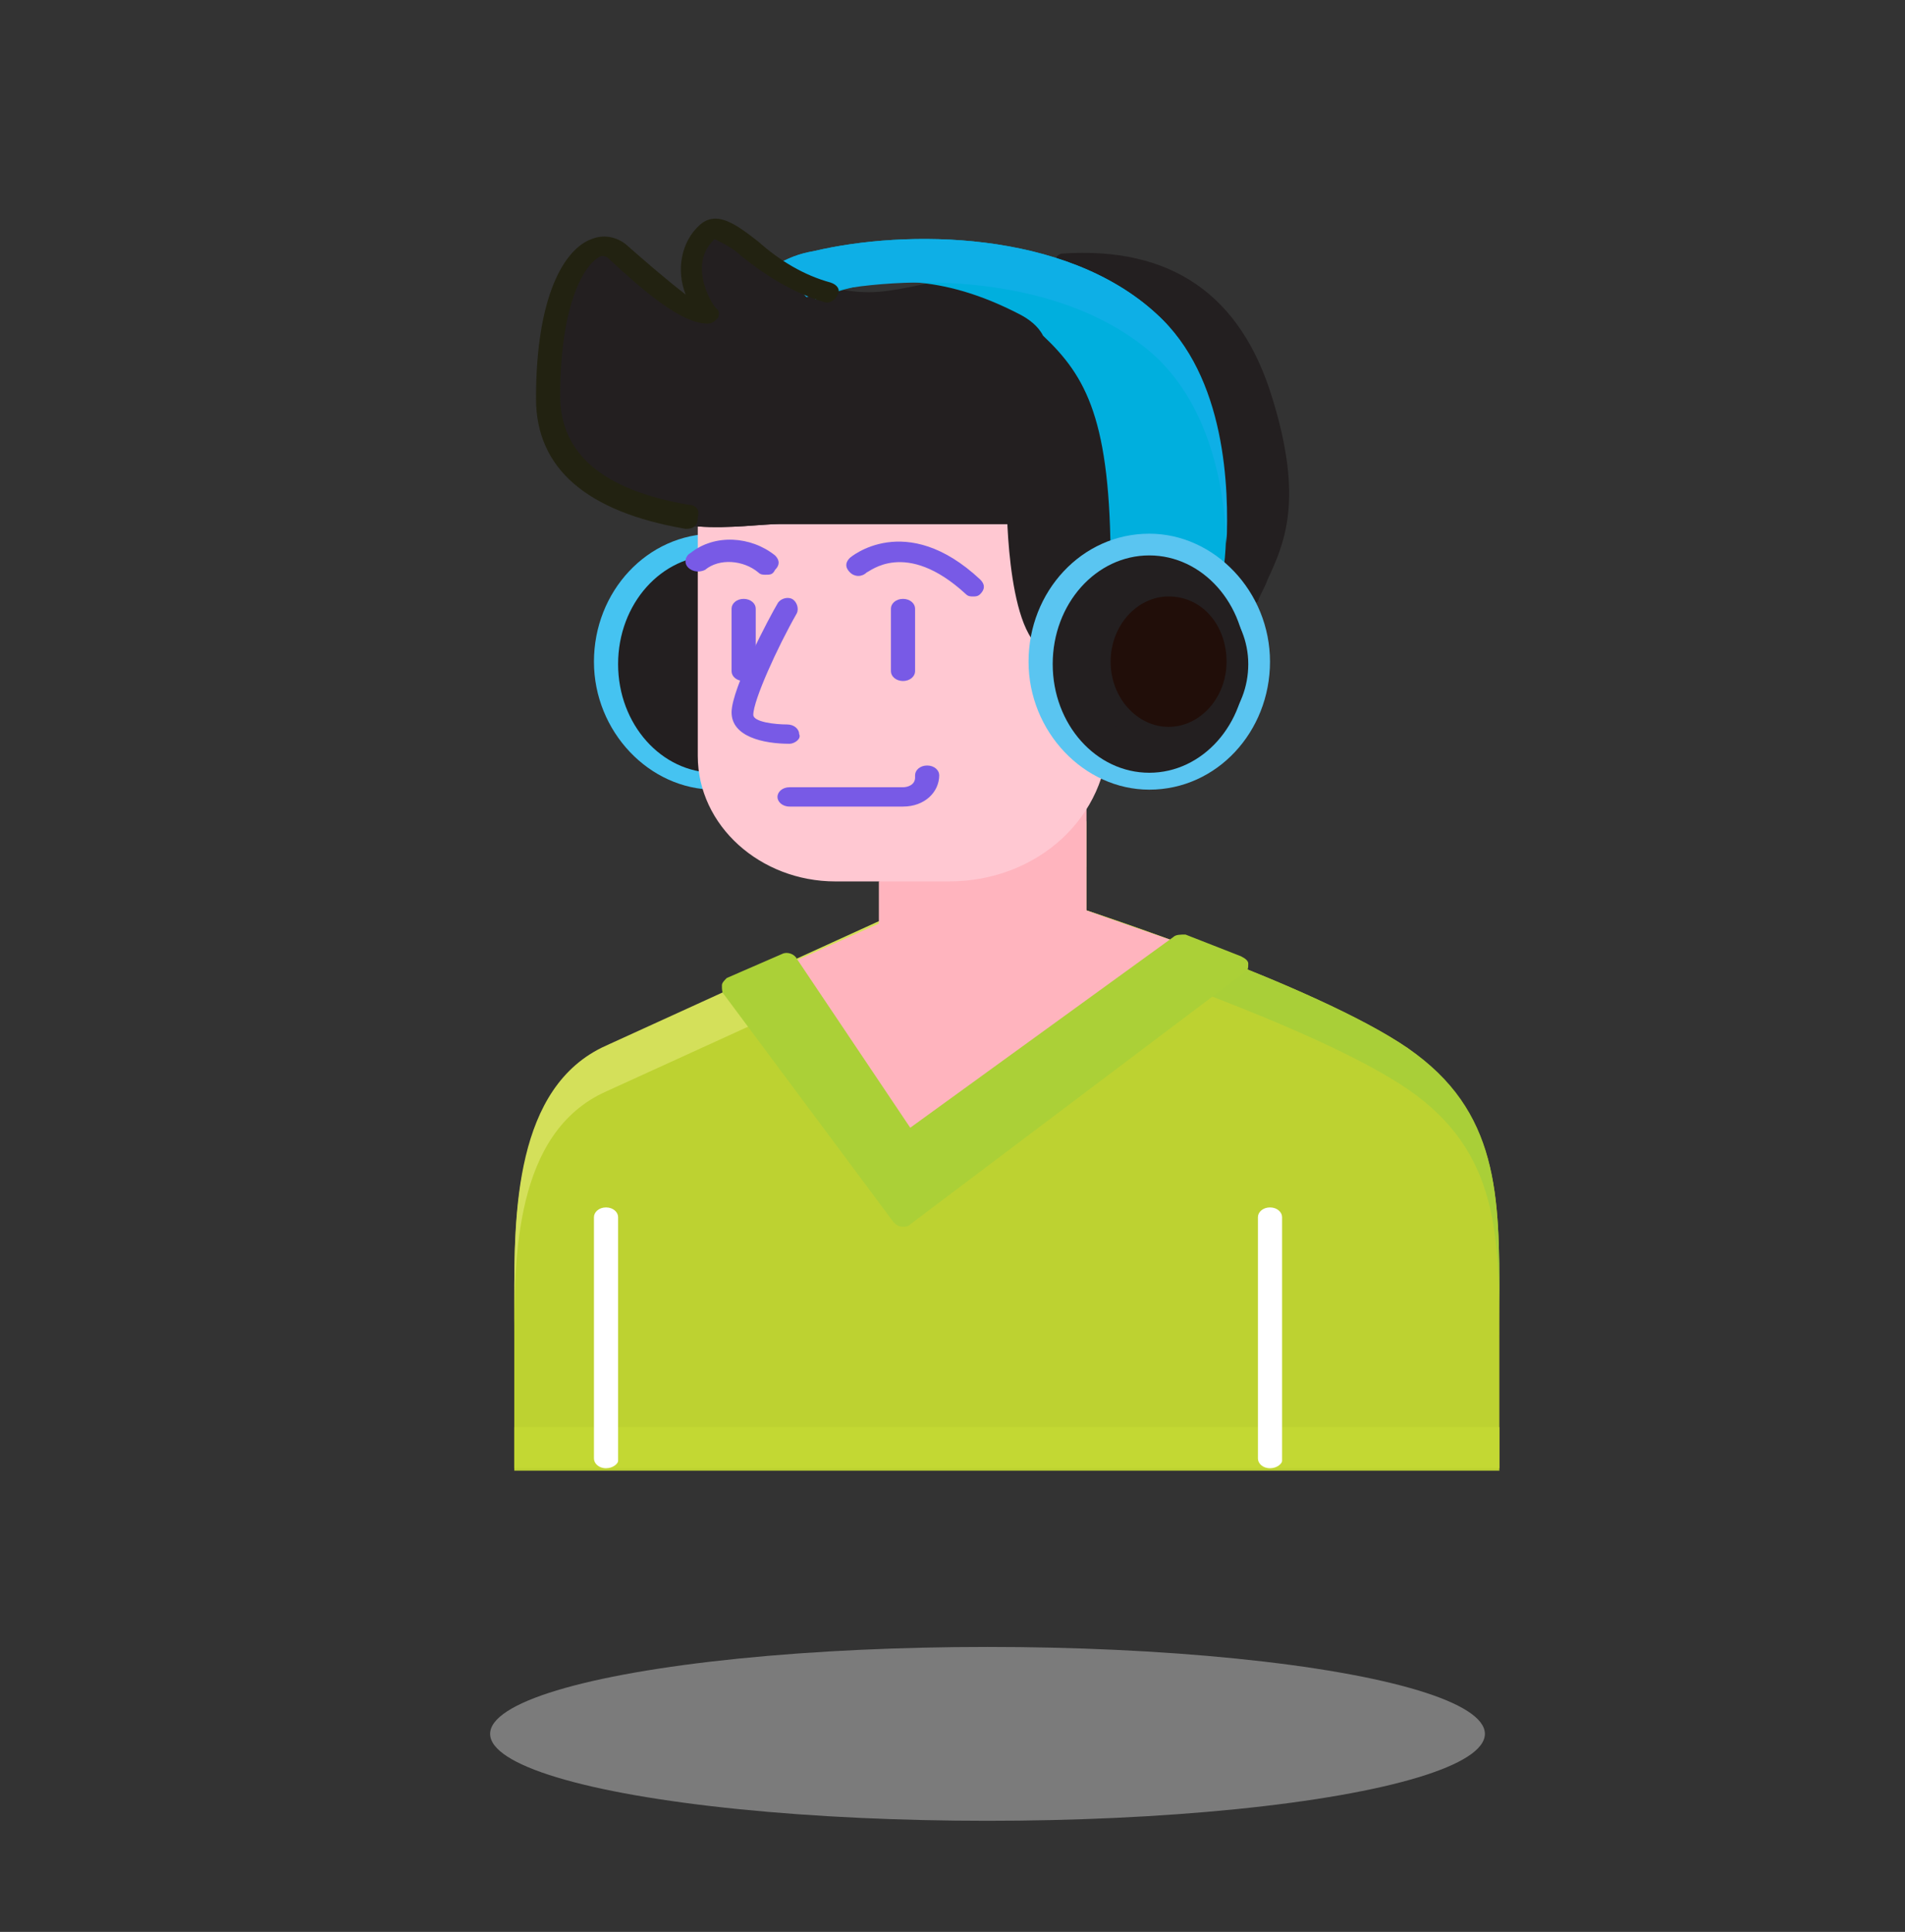<?xml version="1.0" encoding="utf-8"?>
<!-- Generator: Adobe Illustrator 24.0.2, SVG Export Plug-In . SVG Version: 6.00 Build 0)  -->
<svg version="1.1" id="Layer_1" xmlns="http://www.w3.org/2000/svg" xmlns:xlink="http://www.w3.org/1999/xlink" x="0px" y="0px"
	 viewBox="0 0 78.9 80" style="enable-background:new 0 0 78.9 80;" xml:space="preserve">
<rect x="0" y="0" width="78.9" height="80" fill="#333333" stroke="none"/>
<style type="text/css">
	.st0{fill:#231F20;}
	.st1{fill:#45C3F1;}
	.st2{fill:#BDD231;}
	.st3{fill:#A9CF38;}
	.st4{fill:#D4E05A;}
	.st5{fill:#FFB4BE;}
	.st6{fill:#B4D334;}
	.st7{fill:#EE1E39;}
	.st8{fill:#EE2448;}
	.st9{fill:#ABD037;}
	.st10{fill:#C3D833;}
	.st11{fill:#FFFFFF;}
	.st12{fill:#FFC8D2;}
	.st13{fill:#785AE6;}
	.st14{fill:#E678A0;}
	.st15{fill:#00AFDE;}
	.st16{fill:#FA8CB4;}
	.st17{fill:#0EAFE6;}
	.st18{fill:#222211;}
	.st19{fill:#5AC5F1;}
	.st20{fill:#210E09;}
	.st21{opacity:0.5;fill:#C5C5C5;enable-background:new    ;}
</style>
<title>man2</title>
<ellipse class="st0" cx="29.6" cy="27.4" rx="4.5" ry="4.9"/>
<path class="st1" d="M29.6,32.7c-2.7,0-5-2.4-5-5.3s2.2-5.3,5-5.3s5,2.4,5,5.3S32.3,32.7,29.6,32.7z M29.6,23c-2.2,0-4,2-4,4.5
	s1.8,4.5,4,4.5s4-2,4-4.5S31.8,23,29.6,23z"/>
<path class="st0" d="M30.4,31c-1.8,0-3.3-1.6-3.3-3.5s1.5-3.5,3.3-3.5c1.8,0,3.3,1.6,3.3,3.5S32.3,31,30.4,31z M30.4,24.7
	c-1.3,0-2.4,1.2-2.4,2.7c0,1.5,1.1,2.7,2.4,2.7s2.4-1.2,2.4-2.7S31.7,24.7,30.4,24.7z"/>
<path class="st2" d="M36.5,38.2l-11.4,5.2c-3.8,1.7-3.8,7-3.8,10.5v7h40.8v-7c0-4.4,0-7.8-3.8-10.5C54.5,40.8,45,37.7,45,37.7v-3.6
	L36.5,38.2z"/>
<path class="st3" d="M58.3,43.4C54.5,40.8,45,37.7,45,37.7v1.7c0,0,9.5,3.1,13.3,5.7c3.8,2.6,3.8,6.1,3.8,10.5v-1.7
	C62.1,49.5,62.1,46,58.3,43.4z"/>
<path class="st4" d="M25.1,45.2l11.4-5.2l8.5-4.1V34l-8.5,4.1l-11.4,5.2c-3.8,1.7-3.8,7-3.8,10.5v1.7C21.3,52.1,21.3,46.9,25.1,45.2
	z"/>
<path class="st5" d="M32.7,39.9l5,7.4L49,39.1l-4-1.4l-8.5,0.5L32.7,39.9z"/>
<path class="st6" d="M30.4,41l7,9.4L51.3,40L49,39.1l-11.3,8.2l-5-7.4L30.4,41z"/>
<path class="st7" d="M33.6,41.3L32.7,40l-2.3,1l0.9,1.3L33.6,41.3L33.6,41.3z"/>
<path class="st8" d="M47.4,40.3c0.7,0.3,1.5,0.6,2.4,0.9l1.5-1.1L49,39.1L47.4,40.3z"/>
<path class="st9" d="M37.4,50.8L37.4,50.8c-0.2,0-0.3-0.1-0.4-0.2l-7-9.4c-0.1-0.1-0.1-0.2-0.1-0.4c0-0.1,0.1-0.2,0.2-0.3l2.3-1
	c0.2-0.1,0.5,0,0.6,0.2l4.7,7l10.9-7.9c0.1-0.1,0.3-0.1,0.5-0.1l2.3,0.9c0.2,0.1,0.3,0.2,0.3,0.3c0,0.2,0,0.3-0.2,0.4L37.7,50.7
	C37.6,50.8,37.5,50.8,37.4,50.8L37.4,50.8z"/>
<path class="st10" d="M21.3,60.8h40.8v-1.7H21.3V60.8z"/>
<path class="st11" d="M52.6,60.8c-0.3,0-0.5-0.2-0.5-0.4V50.4c0-0.2,0.2-0.4,0.5-0.4s0.5,0.2,0.5,0.4v10.1
	C53.1,60.6,52.9,60.8,52.6,60.8z"/>
<path class="st11" d="M25.1,60.8c-0.3,0-0.5-0.2-0.5-0.4V50.4c0-0.2,0.2-0.4,0.5-0.4c0.3,0,0.5,0.2,0.5,0.4v10.1
	C25.6,60.6,25.4,60.8,25.1,60.8z"/>
<path class="st5" d="M36.4,36.5v6.1h0.1l8.5-1.7v-7.6L36.4,36.5z"/>
<path class="st12" d="M28.9,18.2v13.1c0,2.9,2.6,5.2,5.7,5.2h4.7c3.7,0,6.6-2.7,6.6-6.1v-0.9h1.9c1.6,0,2.8-1.2,2.8-2.6v-1.7
	c0-1.4-1.3-2.6-2.8-2.6H46l-2.8-4.4L28.9,18.2z"/>
<path class="st0" d="M46.1,23.5L45.6,30h3.1c1.2-2.8,5.1-7.1,3.8-12.2c-3-11.1-12.7-5.7-16.5-5.7s-5.7-3.5-6.6-2.6
	c-1.5,1.4,0,3.5,0,3.5c-0.9,0-2.8-1.7-3.8-2.6c-0.9-0.9-2.8,0.9-2.8,6.1c0,3.5,3.3,5.2,6.1,5.3c1.3,0.1,2.7-0.1,3.4-0.1h9.5
	c0,0,0,5.2,1.9,5.2C44.8,27,45.7,25.3,46.1,23.5L46.1,23.5z"/>
<path class="st0" d="M34.3,11.9c-2.7-0.8-4.2-3.1-5-2.4c-0.7,0.7-0.8,1.6-0.5,2.4c0.1-0.3,0.3-0.5,0.5-0.7c0.8-0.7,2.3,0.4,5,1.2
	L34.3,11.9z"/>
<path class="st0" d="M41.7,20.9c0-0.5-0.4-0.9-0.9-0.9h-8.5c-0.6,0-2.1,0.2-3.4,0.1c-2.7-0.1-5.7-1.7-6.1-4.7c0,0.4,0,0.7,0,1.1
	c0,3.5,3.3,5.2,6.1,5.3c1.3,0.1,2.7-0.1,3.4-0.1h9.5V20.9z"/>
<path class="st0" d="M25.6,12.2c0.9,0.9,2.8,2.6,3.8,2.6c-0.4-0.6-0.6-1.3-0.7-1.9c-1-0.5-2.4-1.7-3.1-2.4c-0.9-0.9-2.8,0.9-2.8,6.1
	c0,0.2,0,0.3,0,0.5C23,12.8,24.7,11.4,25.6,12.2z"/>
<path class="st0" d="M46.1,22.6c-0.4,1.8-1.3,4.4-2.5,4.4c-1.9,0-1.9-6.1-1.9-6.1L46.1,22.6z"/>
<path class="st0" d="M51.6,25.1c0,0-0.1,0-0.1,0c-0.2-0.1-0.4-0.3-0.3-0.5c0.1-0.3,0.2-0.6,0.4-0.9c0.6-1.4,1.4-3,0.2-6.9
	c-1.6-5.2-5.2-5.6-7.7-5.4c-0.3,0-0.5-0.2-0.5-0.4c0-0.2,0.2-0.5,0.4-0.5c4.5-0.3,7.4,1.7,8.7,6c1.3,4.2,0.5,6-0.2,7.5
	c-0.1,0.3-0.3,0.6-0.4,0.9C52,25,51.8,25.1,51.6,25.1L51.6,25.1z"/>
<path class="st13" d="M30.8,28.2c-0.3,0-0.5-0.2-0.5-0.4v-2.6c0-0.2,0.2-0.4,0.5-0.4c0.3,0,0.5,0.2,0.5,0.4v2.6
	C31.3,28,31,28.2,30.8,28.2z"/>
<path class="st13" d="M40.3,24.7c-0.1,0-0.2,0-0.3-0.1c-2.5-2.3-4-0.9-4.1-0.9c-0.2,0.2-0.5,0.2-0.7,0c-0.2-0.2-0.2-0.4,0-0.6l0,0
	c0,0,2.3-2,5.4,0.9c0.2,0.2,0.2,0.4,0,0.6C40.5,24.7,40.4,24.7,40.3,24.7L40.3,24.7z"/>
<path class="st13" d="M31.7,23.8c-0.1,0-0.2,0-0.3-0.1c-0.6-0.5-1.6-0.6-2.2-0.1c-0.2,0.1-0.5,0.1-0.7-0.1c-0.2-0.2-0.1-0.5,0.1-0.6
	c0,0,0,0,0,0c1-0.8,2.5-0.7,3.5,0.1c0.2,0.2,0.2,0.4,0,0.6C32,23.8,31.9,23.8,31.7,23.8L31.7,23.8z"/>
<path class="st13" d="M47.9,29.9H46c-0.3,0-0.5-0.2-0.5-0.4c0-0.2,0.2-0.4,0.5-0.4h1.9c1.3,0,2.4-1,2.4-2.2v-1.7
	c0-1.2-1.1-2.2-2.4-2.2h-0.9c-0.3,0-0.5-0.2-0.5-0.4c0-0.2,0.2-0.4,0.5-0.4h0.9c1.8,0,3.3,1.4,3.3,3v1.7
	C51.2,28.6,49.7,29.9,47.9,29.9z"/>
<path class="st13" d="M37.4,33.4h-4.7c-0.3,0-0.5-0.2-0.5-0.4s0.2-0.4,0.5-0.4h4.7c0.2,0,0.5-0.1,0.5-0.4c0,0,0,0,0-0.1
	c0-0.2,0.2-0.4,0.5-0.4l0,0c0.3,0,0.5,0.2,0.5,0.4C38.9,32.8,38.3,33.4,37.4,33.4C37.5,33.4,37.5,33.4,37.4,33.4z"/>
<path class="st13" d="M32.7,30.8c-1.1,0-2.4-0.3-2.4-1.3s1.6-4,1.9-4.5c0.1-0.2,0.4-0.3,0.6-0.2c0.2,0.1,0.3,0.4,0.2,0.6
	c-0.8,1.4-1.8,3.6-1.8,4.2c0,0.3,0.9,0.4,1.4,0.4c0.3,0,0.5,0.2,0.5,0.4C33.2,30.6,32.9,30.8,32.7,30.8L32.7,30.8z"/>
<path class="st13" d="M37.4,28.2c-0.3,0-0.5-0.2-0.5-0.4v-2.6c0-0.2,0.2-0.4,0.5-0.4s0.5,0.2,0.5,0.4v2.6
	C37.9,28,37.7,28.2,37.4,28.2z"/>
<path class="st14" d="M26.7,19.9L26.7,19.9L26.7,19.9L26.7,19.9L26.7,19.9z"/>
<path class="st15" d="M47.9,13c-3.8-3.5-10.4-3.5-14.2-2.6c-0.6,0.1-1.1,0.3-1.6,0.6l1.4,1.2l0.3,0.2c2.6-1.1,5.3-1,8.4,0.6
	c0.4,0.2,0.8,0.5,1,0.9c1.8,1.7,2.8,3.5,2.8,9.5h4.7C50.7,23.4,51.6,16.4,47.9,13z"/>
<path class="st16" d="M26.7,19.9L26.7,19.9L26.7,19.9L26.7,19.9L26.7,19.9z"/>
<path class="st17" d="M47.9,13c-3.8-3.5-10.4-3.5-14.2-2.6c-0.6,0.1-1.1,0.3-1.6,0.6l1.3,1.3c0.1,0,0.2-0.1,0.3-0.1
	c3.8-0.9,10.4-0.9,14.2,2.6c2.2,2.1,2.8,5.3,2.9,7.7C50.9,20.3,50.8,15.6,47.9,13z"/>
<path class="st18" d="M28.4,21.9L28.4,21.9c-4.1-0.7-6.2-2.5-6.2-5.4c0-4.3,1.2-6.2,2.3-6.6c0.5-0.2,1-0.1,1.4,0.2
	c0.8,0.7,1.6,1.4,2.5,2.1c-0.4-1-0.2-2.2,0.6-2.9c0.7-0.6,1.5,0,2.4,0.7c0.9,0.8,1.9,1.4,3,1.7c0.3,0.1,0.4,0.3,0.3,0.5
	c-0.1,0.2-0.3,0.4-0.6,0.3c0,0,0,0,0,0c-1.3-0.4-2.4-1.1-3.4-1.9c-0.3-0.3-0.7-0.5-1.1-0.7c-1.2,1.1,0,2.9,0.1,2.9
	c0.1,0.1,0.1,0.3,0,0.4c-0.1,0.1-0.2,0.2-0.4,0.2c-1.1,0-2.7-1.4-4.1-2.7c-0.1-0.1-0.2-0.1-0.3-0.1c-0.7,0.3-1.7,2-1.7,5.8
	c0,2.4,1.8,3.9,5.3,4.5c0.3,0,0.5,0.2,0.4,0.5C28.9,21.8,28.7,21.9,28.4,21.9L28.4,21.9z"/>
<ellipse class="st0" cx="47.6" cy="27.4" rx="4.5" ry="4.9"/>
<path class="st19" d="M47.6,32.7c-2.7,0-5-2.4-5-5.3s2.2-5.3,5-5.3c2.7,0,5,2.4,5,5.3S50.4,32.7,47.6,32.7z M47.6,23
	c-2.2,0-4,2-4,4.5s1.8,4.5,4,4.5c2.2,0,4-2,4-4.5S49.8,23,47.6,23z"/>
<ellipse class="st20" cx="48.4" cy="27.4" rx="2.9" ry="3.1"/>
<path class="st0" d="M48.4,31c-1.8,0-3.3-1.6-3.3-3.5s1.5-3.5,3.3-3.5c1.8,0,3.3,1.6,3.3,3.5S50.3,31,48.4,31z M48.4,24.7
	c-1.3,0-2.4,1.2-2.4,2.7c0,1.5,1.1,2.7,2.4,2.7c1.3,0,2.4-1.2,2.4-2.7S49.8,24.7,48.4,24.7z"/>
<ellipse class="st21" cx="40.9" cy="71.8" rx="20.6" ry="3.6"/>
</svg>
